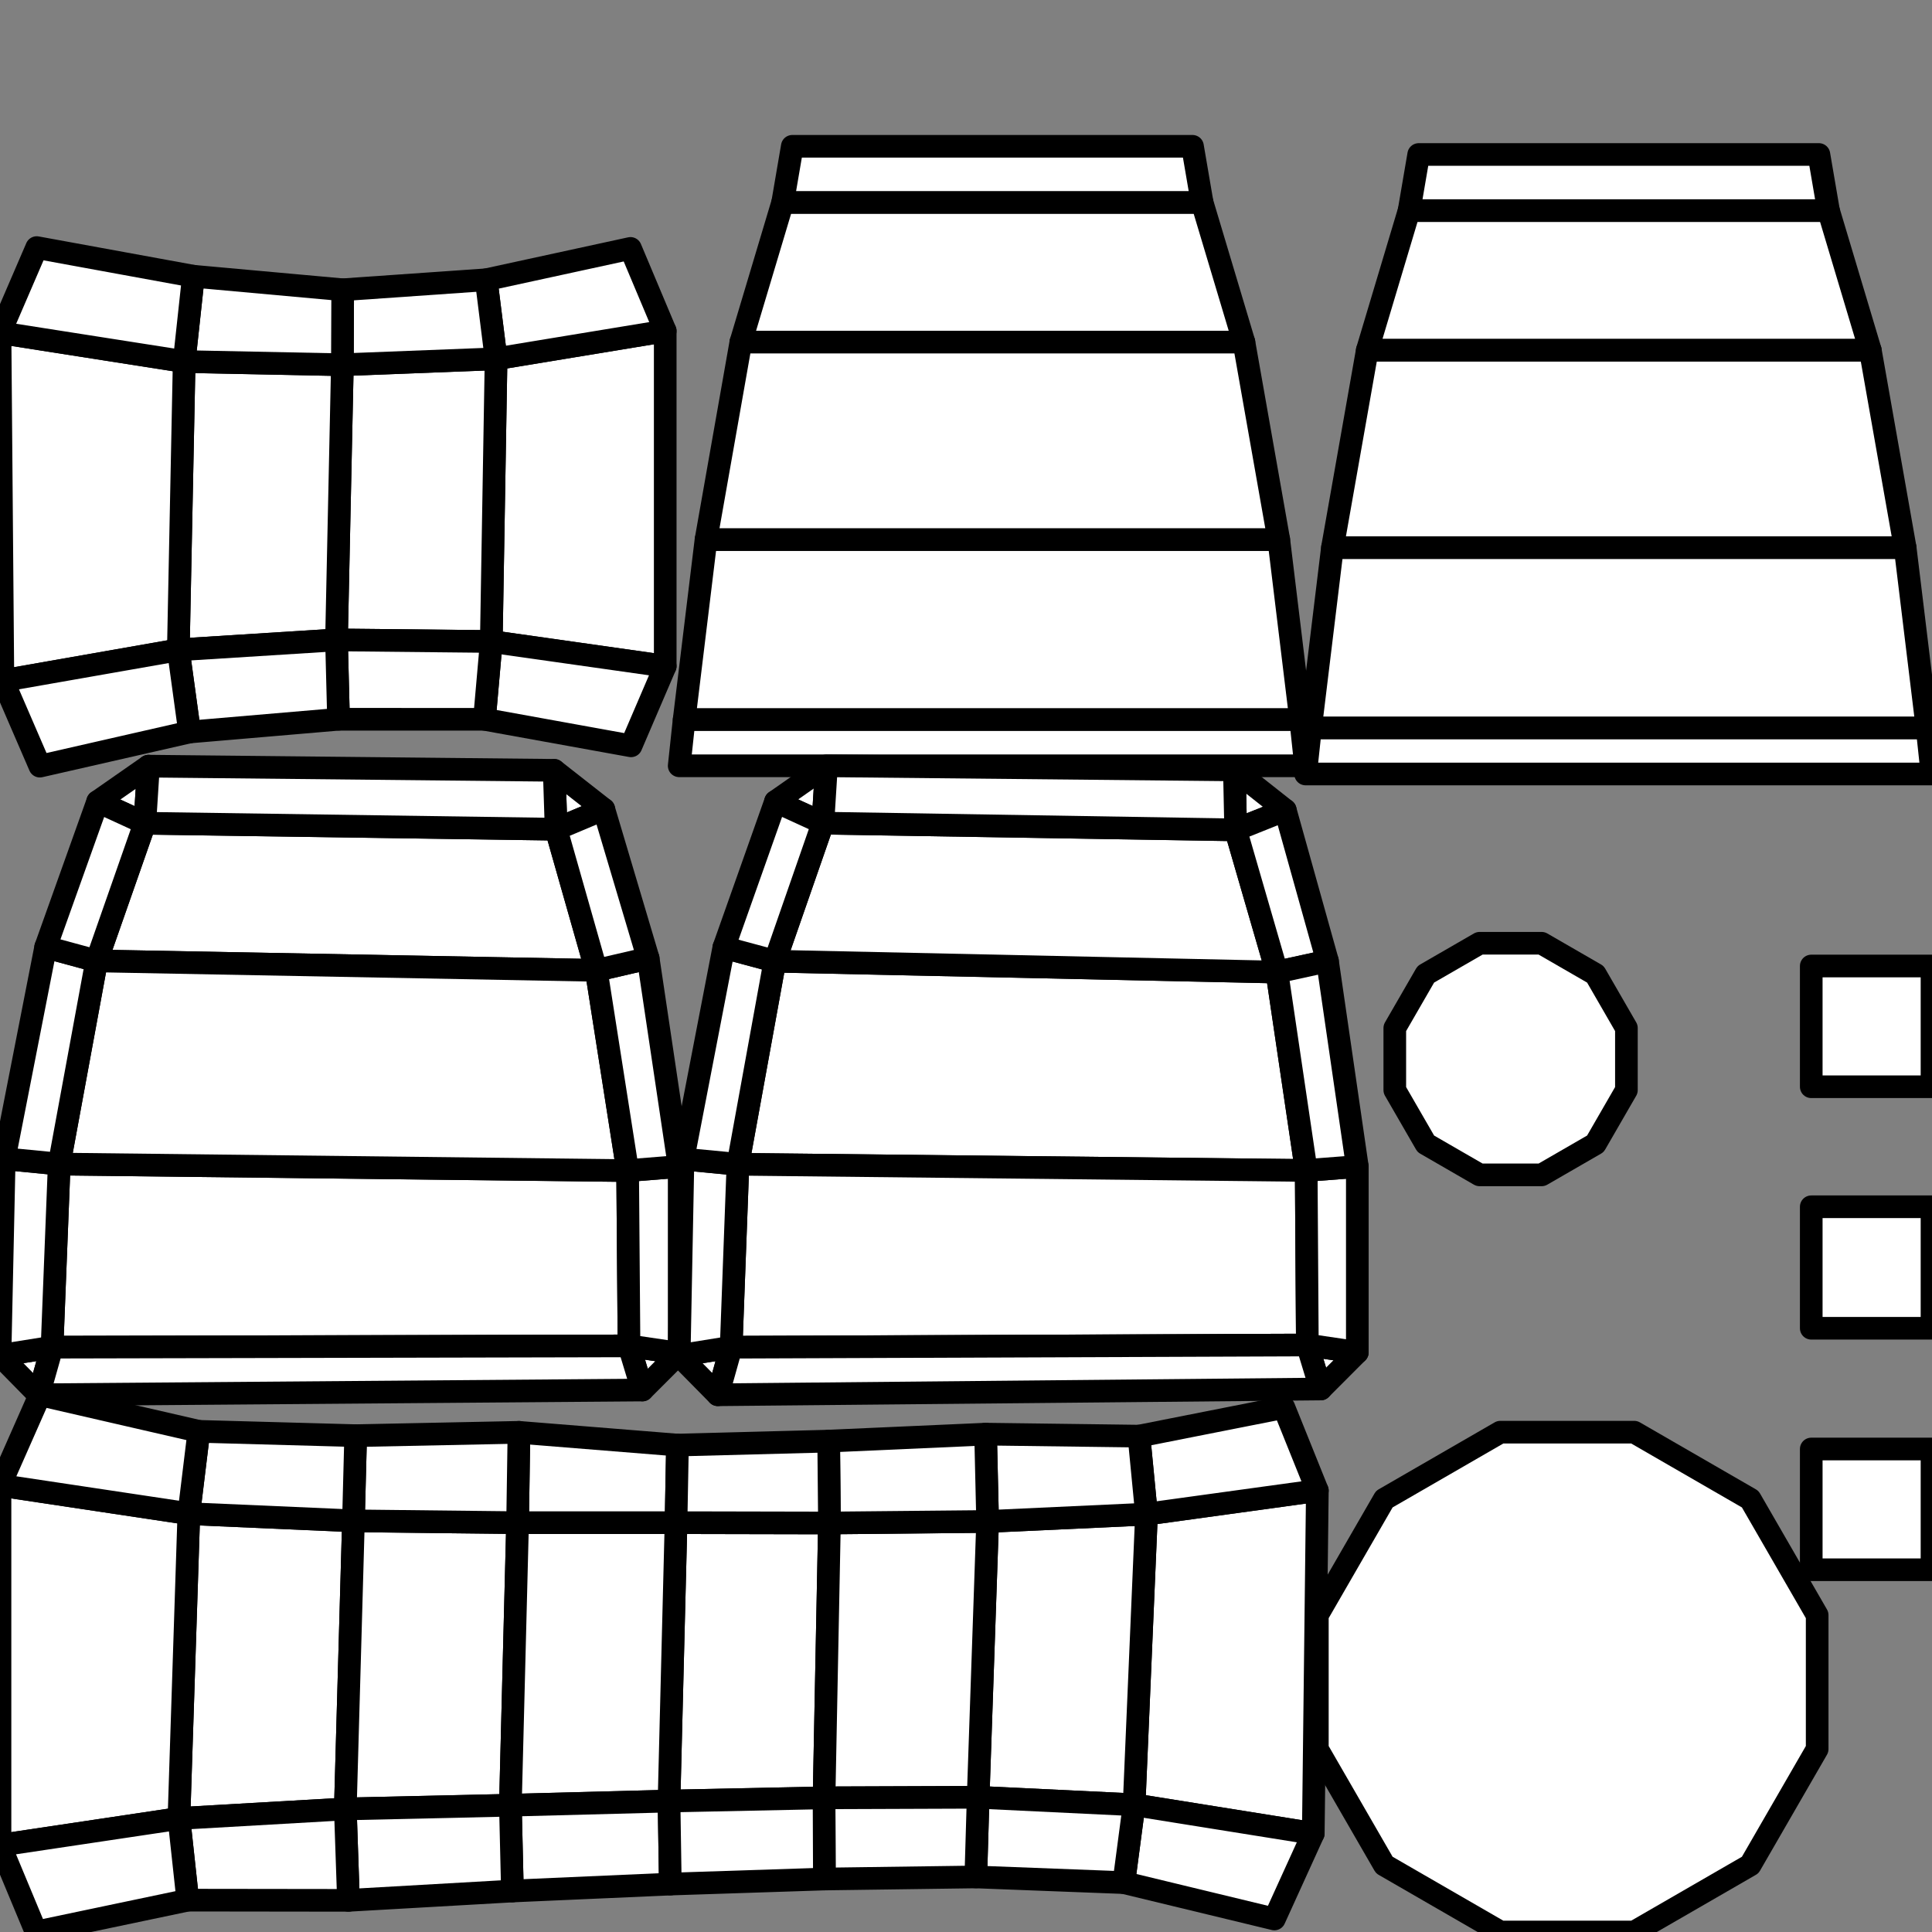 <?xml version="1.0" encoding="utf-8"?>
<svg width="1024" height="1024" viewBox="0 0 1024 1024" version="1.1" xmlns="http://www.w3.org/2000/svg">
  <rect x="0" y="0" width="1024" height="1024" fill="#808080" stroke="none"/>
  <defs/>
  <desc>test-hyper-casual.blend, (Blender 4.1.0)</desc>
  <polygon stroke="black" points="960.000,512.000 1024.000,512.000 1024.000,576.000 960.000,576.000 " style="stroke-linejoin: round; stroke-linecap: round; stroke-width: 12px; fill: rgb(255, 255, 255);"/>
  <polygon stroke="black" points="362.605,381.439 374.208,285.974 677.772,285.974 689.375,381.439 " style="stroke-linejoin: round; stroke-linecap: round; stroke-width: 12px; fill: rgb(255, 255, 255);"/>
  <polygon stroke="black" points="391.128,617.089 410.692,509.449 676.773,515.218 692.324,620.371 " style="stroke-linejoin: round; stroke-linecap: round; stroke-width: 12px; fill: rgb(255, 255, 255);"/>
  <polygon stroke="black" points="724.684,185.663 746.849,111.615 969.144,111.615 991.309,185.663 " style="stroke-linejoin: round; stroke-linecap: round; stroke-width: 12px; fill: rgb(255, 255, 255);"/>
  <polygon stroke="black" points="387.527,714.052 391.128,617.089 692.324,620.371 692.928,712.882 " style="stroke-linejoin: round; stroke-linecap: round; stroke-width: 12px; fill: rgb(255, 255, 255);"/>
  <polygon stroke="black" points="27.584,714.031 31.391,616.973 332.661,620.444 333.393,713.348 " style="stroke-linejoin: round; stroke-linecap: round; stroke-width: 12px; fill: rgb(255, 255, 255);"/>
  <polygon stroke="black" points="410.692,509.449 436.141,436.282 654.924,439.846 676.773,515.218 " style="stroke-linejoin: round; stroke-linecap: round; stroke-width: 12px; fill: rgb(255, 255, 255);"/>
  <polygon stroke="black" points="392.677,181.322 414.842,107.273 637.138,107.273 659.303,181.322 " style="stroke-linejoin: round; stroke-linecap: round; stroke-width: 12px; fill: rgb(255, 255, 255);"/>
  <polygon stroke="black" points="51.216,509.306 76.762,436.338 294.754,439.504 316.025,514.313 " style="stroke-linejoin: round; stroke-linecap: round; stroke-width: 12px; fill: rgb(255, 255, 255);"/>
  <polygon stroke="black" points="960.000,639.610 1024.000,639.610 1024.000,704.000 960.000,704.000 " style="stroke-linejoin: round; stroke-linecap: round; stroke-width: 12px; fill: rgb(255, 255, 255);"/>
  <polygon stroke="black" points="706.214,290.316 724.684,185.663 991.309,185.663 1009.779,290.316 " style="stroke-linejoin: round; stroke-linecap: round; stroke-width: 12px; fill: rgb(255, 255, 255);"/>
  <polygon stroke="black" points="374.208,285.974 392.677,181.322 659.303,181.322 677.772,285.974 " style="stroke-linejoin: round; stroke-linecap: round; stroke-width: 12px; fill: rgb(255, 255, 255);"/>
  <polygon stroke="black" points="31.391,616.973 51.216,509.306 316.025,514.313 332.661,620.444 " style="stroke-linejoin: round; stroke-linecap: round; stroke-width: 12px; fill: rgb(255, 255, 255);"/>
  <polygon stroke="black" points="719.409,716.779 700.017,736.204 692.928,712.882 " style="stroke-linejoin: round; stroke-linecap: round; stroke-width: 12px; fill: rgb(255, 255, 255);"/>
  <polygon stroke="black" points="654.924,439.846 654.256,408.062 681.218,429.350 " style="stroke-linejoin: round; stroke-linecap: round; stroke-width: 12px; fill: rgb(255, 255, 255);"/>
  <polygon stroke="black" points="20.469,739.263 0.000,718.425 27.584,714.031 " style="stroke-linejoin: round; stroke-linecap: round; stroke-width: 12px; fill: rgb(255, 255, 255);"/>
  <polygon stroke="black" points="51.762,424.845 78.694,406.073 76.762,436.338 " style="stroke-linejoin: round; stroke-linecap: round; stroke-width: 12px; fill: rgb(255, 255, 255);"/>
  <polygon stroke="black" points="380.469,739.263 359.986,718.496 387.527,714.052 " style="stroke-linejoin: round; stroke-linecap: round; stroke-width: 12px; fill: rgb(255, 255, 255);"/>
  <polygon stroke="black" points="411.045,424.792 438.050,405.889 436.141,436.282 " style="stroke-linejoin: round; stroke-linecap: round; stroke-width: 12px; fill: rgb(255, 255, 255);"/>
  <polygon stroke="black" points="340.490,736.744 333.393,713.348 359.986,717.264 " style="stroke-linejoin: round; stroke-linecap: round; stroke-width: 12px; fill: rgb(255, 255, 255);"/>
  <polygon stroke="black" points="294.754,439.504 293.740,408.289 320.025,428.893 " style="stroke-linejoin: round; stroke-linecap: round; stroke-width: 12px; fill: rgb(255, 255, 255);"/>
  <polygon stroke="black" points="1024.000,410.231 691.993,410.231 694.611,385.781 1021.382,385.781 " style="stroke-linejoin: round; stroke-linecap: round; stroke-width: 12px; fill: rgb(255, 255, 255);"/>
  <polygon stroke="black" points="676.773,515.218 654.924,439.846 681.218,429.350 703.587,509.368 " style="stroke-linejoin: round; stroke-linecap: round; stroke-width: 12px; fill: rgb(255, 255, 255);"/>
  <polygon stroke="black" points="751.939,81.883 964.054,81.883 969.144,111.615 746.849,111.615 " style="stroke-linejoin: round; stroke-linecap: round; stroke-width: 12px; fill: rgb(255, 255, 255);"/>
  <polygon stroke="black" points="31.391,616.973 27.584,714.031 0.000,718.425 2.243,614.131 " style="stroke-linejoin: round; stroke-linecap: round; stroke-width: 12px; fill: rgb(255, 255, 255);"/>
  <polygon stroke="black" points="340.490,736.744 20.469,739.263 27.584,714.031 333.393,713.348 " style="stroke-linejoin: round; stroke-linecap: round; stroke-width: 12px; fill: rgb(255, 255, 255);"/>
  <polygon stroke="black" points="78.694,406.073 293.740,408.289 294.754,439.504 76.762,436.338 " style="stroke-linejoin: round; stroke-linecap: round; stroke-width: 12px; fill: rgb(255, 255, 255);"/>
  <polygon stroke="black" points="359.986,618.259 359.986,717.264 333.393,713.348 332.661,620.444 " style="stroke-linejoin: round; stroke-linecap: round; stroke-width: 12px; fill: rgb(255, 255, 255);"/>
  <polygon stroke="black" points="691.993,405.889 359.986,405.889 362.605,381.439 689.375,381.439 " style="stroke-linejoin: round; stroke-linecap: round; stroke-width: 12px; fill: rgb(255, 255, 255);"/>
  <polygon stroke="black" points="419.932,77.542 632.048,77.542 637.138,107.273 414.842,107.273 " style="stroke-linejoin: round; stroke-linecap: round; stroke-width: 12px; fill: rgb(255, 255, 255);"/>
  <polygon stroke="black" points="391.128,617.089 387.527,714.052 359.986,718.496 361.998,614.318 " style="stroke-linejoin: round; stroke-linecap: round; stroke-width: 12px; fill: rgb(255, 255, 255);"/>
  <polygon stroke="black" points="700.017,736.204 380.469,739.263 387.527,714.052 692.928,712.882 " style="stroke-linejoin: round; stroke-linecap: round; stroke-width: 12px; fill: rgb(255, 255, 255);"/>
  <polygon stroke="black" points="438.050,405.889 654.256,408.062 654.924,439.846 436.141,436.282 " style="stroke-linejoin: round; stroke-linecap: round; stroke-width: 12px; fill: rgb(255, 255, 255);"/>
  <polygon stroke="black" points="692.928,712.882 692.324,620.371 719.410,618.289 719.409,716.779 " style="stroke-linejoin: round; stroke-linecap: round; stroke-width: 12px; fill: rgb(255, 255, 255);"/>
  <polygon stroke="black" points="51.216,509.306 31.391,616.973 2.243,614.131 24.208,501.980 " style="stroke-linejoin: round; stroke-linecap: round; stroke-width: 12px; fill: rgb(255, 255, 255);"/>
  <polygon stroke="black" points="343.544,507.921 359.986,618.259 332.661,620.444 316.025,514.313 " style="stroke-linejoin: round; stroke-linecap: round; stroke-width: 12px; fill: rgb(255, 255, 255);"/>
  <polygon stroke="black" points="410.692,509.449 391.128,617.089 361.998,614.318 383.642,502.177 " style="stroke-linejoin: round; stroke-linecap: round; stroke-width: 12px; fill: rgb(255, 255, 255);"/>
  <polygon stroke="black" points="692.324,620.371 676.773,515.218 703.587,509.368 719.410,618.289 " style="stroke-linejoin: round; stroke-linecap: round; stroke-width: 12px; fill: rgb(255, 255, 255);"/>
  <polygon stroke="black" points="76.762,436.338 51.216,509.306 24.208,501.980 51.762,424.845 " style="stroke-linejoin: round; stroke-linecap: round; stroke-width: 12px; fill: rgb(255, 255, 255);"/>
  <polygon stroke="black" points="320.025,428.893 343.544,507.921 316.025,514.313 294.754,439.504 " style="stroke-linejoin: round; stroke-linecap: round; stroke-width: 12px; fill: rgb(255, 255, 255);"/>
  <polygon stroke="black" points="436.141,436.282 410.692,509.449 383.642,502.177 411.045,424.792 " style="stroke-linejoin: round; stroke-linecap: round; stroke-width: 12px; fill: rgb(255, 255, 255);"/>
  <polygon stroke="black" points="694.611,385.781 706.214,290.316 1009.779,290.316 1021.382,385.781 " style="stroke-linejoin: round; stroke-linecap: round; stroke-width: 12px; fill: rgb(255, 255, 255);"/>
  <polygon stroke="black" points="439.629,807.215 436.768,952.898 354.597,954.606 358.310,807.041 " style="stroke-linejoin: round; stroke-linecap: round; stroke-width: 12px; fill: rgb(255, 255, 255);"/>
  <polygon stroke="black" points="187.336,806.075 183.027,958.783 94.841,963.838 100.090,802.266 " style="stroke-linejoin: round; stroke-linecap: round; stroke-width: 12px; fill: rgb(255, 255, 255);"/>
  <polygon stroke="black" points="100.090,802.266 94.841,963.838 0.000,978.023 0.000,787.233 " style="stroke-linejoin: round; stroke-linecap: round; stroke-width: 12px; fill: rgb(255, 255, 255);"/>
  <polygon stroke="black" points="352.581,175.406 352.581,353.082 260.399,340.009 262.931,190.161 " style="stroke-linejoin: round; stroke-linecap: round; stroke-width: 12px; fill: rgb(255, 255, 255);"/>
  <polygon stroke="black" points="262.931,190.161 260.399,340.009 178.348,339.165 181.471,193.324 " style="stroke-linejoin: round; stroke-linecap: round; stroke-width: 12px; fill: rgb(255, 255, 255);"/>
  <polygon stroke="black" points="181.471,193.324 178.348,339.165 94.519,344.442 97.614,191.630 " style="stroke-linejoin: round; stroke-linecap: round; stroke-width: 12px; fill: rgb(255, 255, 255);"/>
  <polygon stroke="black" points="97.614,191.630 94.519,344.442 1.534,360.756 0.000,176.334 " style="stroke-linejoin: round; stroke-linecap: round; stroke-width: 12px; fill: rgb(255, 255, 255);"/>
  <polygon stroke="black" points="698.222,790.037 696.065,971.768 601.101,956.570 607.671,802.516 " style="stroke-linejoin: round; stroke-linecap: round; stroke-width: 12px; fill: rgb(255, 255, 255);"/>
  <polygon stroke="black" points="607.671,802.516 601.101,956.570 518.443,952.599 523.458,806.406 " style="stroke-linejoin: round; stroke-linecap: round; stroke-width: 12px; fill: rgb(255, 255, 255);"/>
  <polygon stroke="black" points="523.458,806.406 518.443,952.599 436.768,952.898 439.629,807.215 " style="stroke-linejoin: round; stroke-linecap: round; stroke-width: 12px; fill: rgb(255, 255, 255);"/>
  <polygon stroke="black" points="274.334,807.050 270.518,956.802 183.027,958.783 187.336,806.075 " style="stroke-linejoin: round; stroke-linecap: round; stroke-width: 12px; fill: rgb(255, 255, 255);"/>
  <polygon stroke="black" points="927.646,794.576 963.138,856.050 963.138,927.034 927.646,988.508 866.172,1024.000 795.188,1024.000 733.714,988.508 698.222,927.034 698.222,856.050 733.714,794.576 795.188,759.084 866.172,759.084 " style="stroke-linejoin: round; stroke-linecap: round; stroke-width: 12px; fill: rgb(255, 255, 255);"/>
  <polygon stroke="black" points="358.310,807.041 354.597,954.606 270.518,956.802 274.334,807.050 " style="stroke-linejoin: round; stroke-linecap: round; stroke-width: 12px; fill: rgb(255, 255, 255);"/>
  <polygon stroke="black" points="358.310,807.041 274.334,807.050 275.060,759.162 359.080,765.923 " style="stroke-linejoin: round; stroke-linecap: round; stroke-width: 12px; fill: rgb(255, 255, 255);"/>
  <polygon stroke="black" points="270.518,956.802 354.597,954.606 355.288,998.597 271.594,1002.276 " style="stroke-linejoin: round; stroke-linecap: round; stroke-width: 12px; fill: rgb(255, 255, 255);"/>
  <polygon stroke="black" points="274.334,807.050 187.336,806.075 188.508,760.933 275.060,759.162 " style="stroke-linejoin: round; stroke-linecap: round; stroke-width: 12px; fill: rgb(255, 255, 255);"/>
  <polygon stroke="black" points="183.027,958.783 270.518,956.802 271.594,1002.276 184.693,1007.227 " style="stroke-linejoin: round; stroke-linecap: round; stroke-width: 12px; fill: rgb(255, 255, 255);"/>
  <polygon stroke="black" points="187.336,806.075 100.090,802.266 105.406,758.645 188.508,760.933 " style="stroke-linejoin: round; stroke-linecap: round; stroke-width: 12px; fill: rgb(255, 255, 255);"/>
  <polygon stroke="black" points="94.841,963.838 183.027,958.783 184.693,1007.227 99.533,1007.117 " style="stroke-linejoin: round; stroke-linecap: round; stroke-width: 12px; fill: rgb(255, 255, 255);"/>
  <polygon stroke="black" points="100.090,802.266 0.000,787.233 21.185,739.263 105.406,758.645 " style="stroke-linejoin: round; stroke-linecap: round; stroke-width: 12px; fill: rgb(255, 255, 255);"/>
  <polygon stroke="black" points="0.000,978.023 94.841,963.838 99.533,1007.117 19.144,1024.000 " style="stroke-linejoin: round; stroke-linecap: round; stroke-width: 12px; fill: rgb(255, 255, 255);"/>
  <polygon stroke="black" points="352.581,175.406 262.931,190.161 257.688,148.283 334.172,131.658 " style="stroke-linejoin: round; stroke-linecap: round; stroke-width: 12px; fill: rgb(255, 255, 255);"/>
  <polygon stroke="black" points="260.399,340.009 352.581,353.082 334.466,395.305 256.769,381.247 " style="stroke-linejoin: round; stroke-linecap: round; stroke-width: 12px; fill: rgb(255, 255, 255);"/>
  <polygon stroke="black" points="262.931,190.161 181.471,193.324 181.633,153.583 257.688,148.283 " style="stroke-linejoin: round; stroke-linecap: round; stroke-width: 12px; fill: rgb(255, 255, 255);"/>
  <polygon stroke="black" points="178.348,339.165 260.399,340.009 256.769,381.247 179.428,381.225 " style="stroke-linejoin: round; stroke-linecap: round; stroke-width: 12px; fill: rgb(255, 255, 255);"/>
  <polygon stroke="black" points="181.471,193.324 97.614,191.630 102.508,146.409 181.633,153.583 " style="stroke-linejoin: round; stroke-linecap: round; stroke-width: 12px; fill: rgb(255, 255, 255);"/>
  <polygon stroke="black" points="94.519,344.442 178.348,339.165 179.428,381.225 100.490,387.972 " style="stroke-linejoin: round; stroke-linecap: round; stroke-width: 12px; fill: rgb(255, 255, 255);"/>
  <polygon stroke="black" points="97.614,191.630 0.000,176.334 19.456,131.222 102.508,146.409 " style="stroke-linejoin: round; stroke-linecap: round; stroke-width: 12px; fill: rgb(255, 255, 255);"/>
  <polygon stroke="black" points="1.534,360.756 94.519,344.442 100.490,387.972 21.123,406.073 " style="stroke-linejoin: round; stroke-linecap: round; stroke-width: 12px; fill: rgb(255, 255, 255);"/>
  <polygon stroke="black" points="698.222,790.037 607.671,802.516 603.674,761.183 680.493,745.993 " style="stroke-linejoin: round; stroke-linecap: round; stroke-width: 12px; fill: rgb(255, 255, 255);"/>
  <polygon stroke="black" points="601.101,956.570 696.065,971.768 675.439,1017.104 595.654,997.823 " style="stroke-linejoin: round; stroke-linecap: round; stroke-width: 12px; fill: rgb(255, 255, 255);"/>
  <polygon stroke="black" points="607.671,802.516 523.458,806.406 522.384,760.121 603.674,761.183 " style="stroke-linejoin: round; stroke-linecap: round; stroke-width: 12px; fill: rgb(255, 255, 255);"/>
  <polygon stroke="black" points="518.443,952.599 601.101,956.570 595.654,997.823 517.197,994.818 " style="stroke-linejoin: round; stroke-linecap: round; stroke-width: 12px; fill: rgb(255, 255, 255);"/>
  <polygon stroke="black" points="523.458,806.406 439.629,807.215 439.219,763.818 522.384,760.121 " style="stroke-linejoin: round; stroke-linecap: round; stroke-width: 12px; fill: rgb(255, 255, 255);"/>
  <polygon stroke="black" points="436.768,952.898 518.443,952.599 517.197,994.818 436.935,995.920 " style="stroke-linejoin: round; stroke-linecap: round; stroke-width: 12px; fill: rgb(255, 255, 255);"/>
  <polygon stroke="black" points="439.629,807.215 358.310,807.041 359.080,765.923 439.219,763.818 " style="stroke-linejoin: round; stroke-linecap: round; stroke-width: 12px; fill: rgb(255, 255, 255);"/>
  <polygon stroke="black" points="354.597,954.606 436.768,952.898 436.935,995.920 355.288,998.597 " style="stroke-linejoin: round; stroke-linecap: round; stroke-width: 12px; fill: rgb(255, 255, 255);"/>
  <polygon stroke="black" points="845.585,606.259 817.098,622.705 784.204,622.705 755.718,606.258 739.271,577.772 739.271,544.878 755.718,516.392 784.204,499.945 817.098,499.945 845.585,516.392 862.031,544.878 862.031,577.772 " style="stroke-linejoin: round; stroke-linecap: round; stroke-width: 12px; fill: rgb(255, 255, 255);"/>
  <polygon stroke="black" points="960.000,832.000 960.000,768.000 1024.000,768.000 1024.000,832.000 " style="stroke-linejoin: round; stroke-linecap: round; stroke-width: 12px; fill: rgb(255, 255, 255);"/>
</svg>